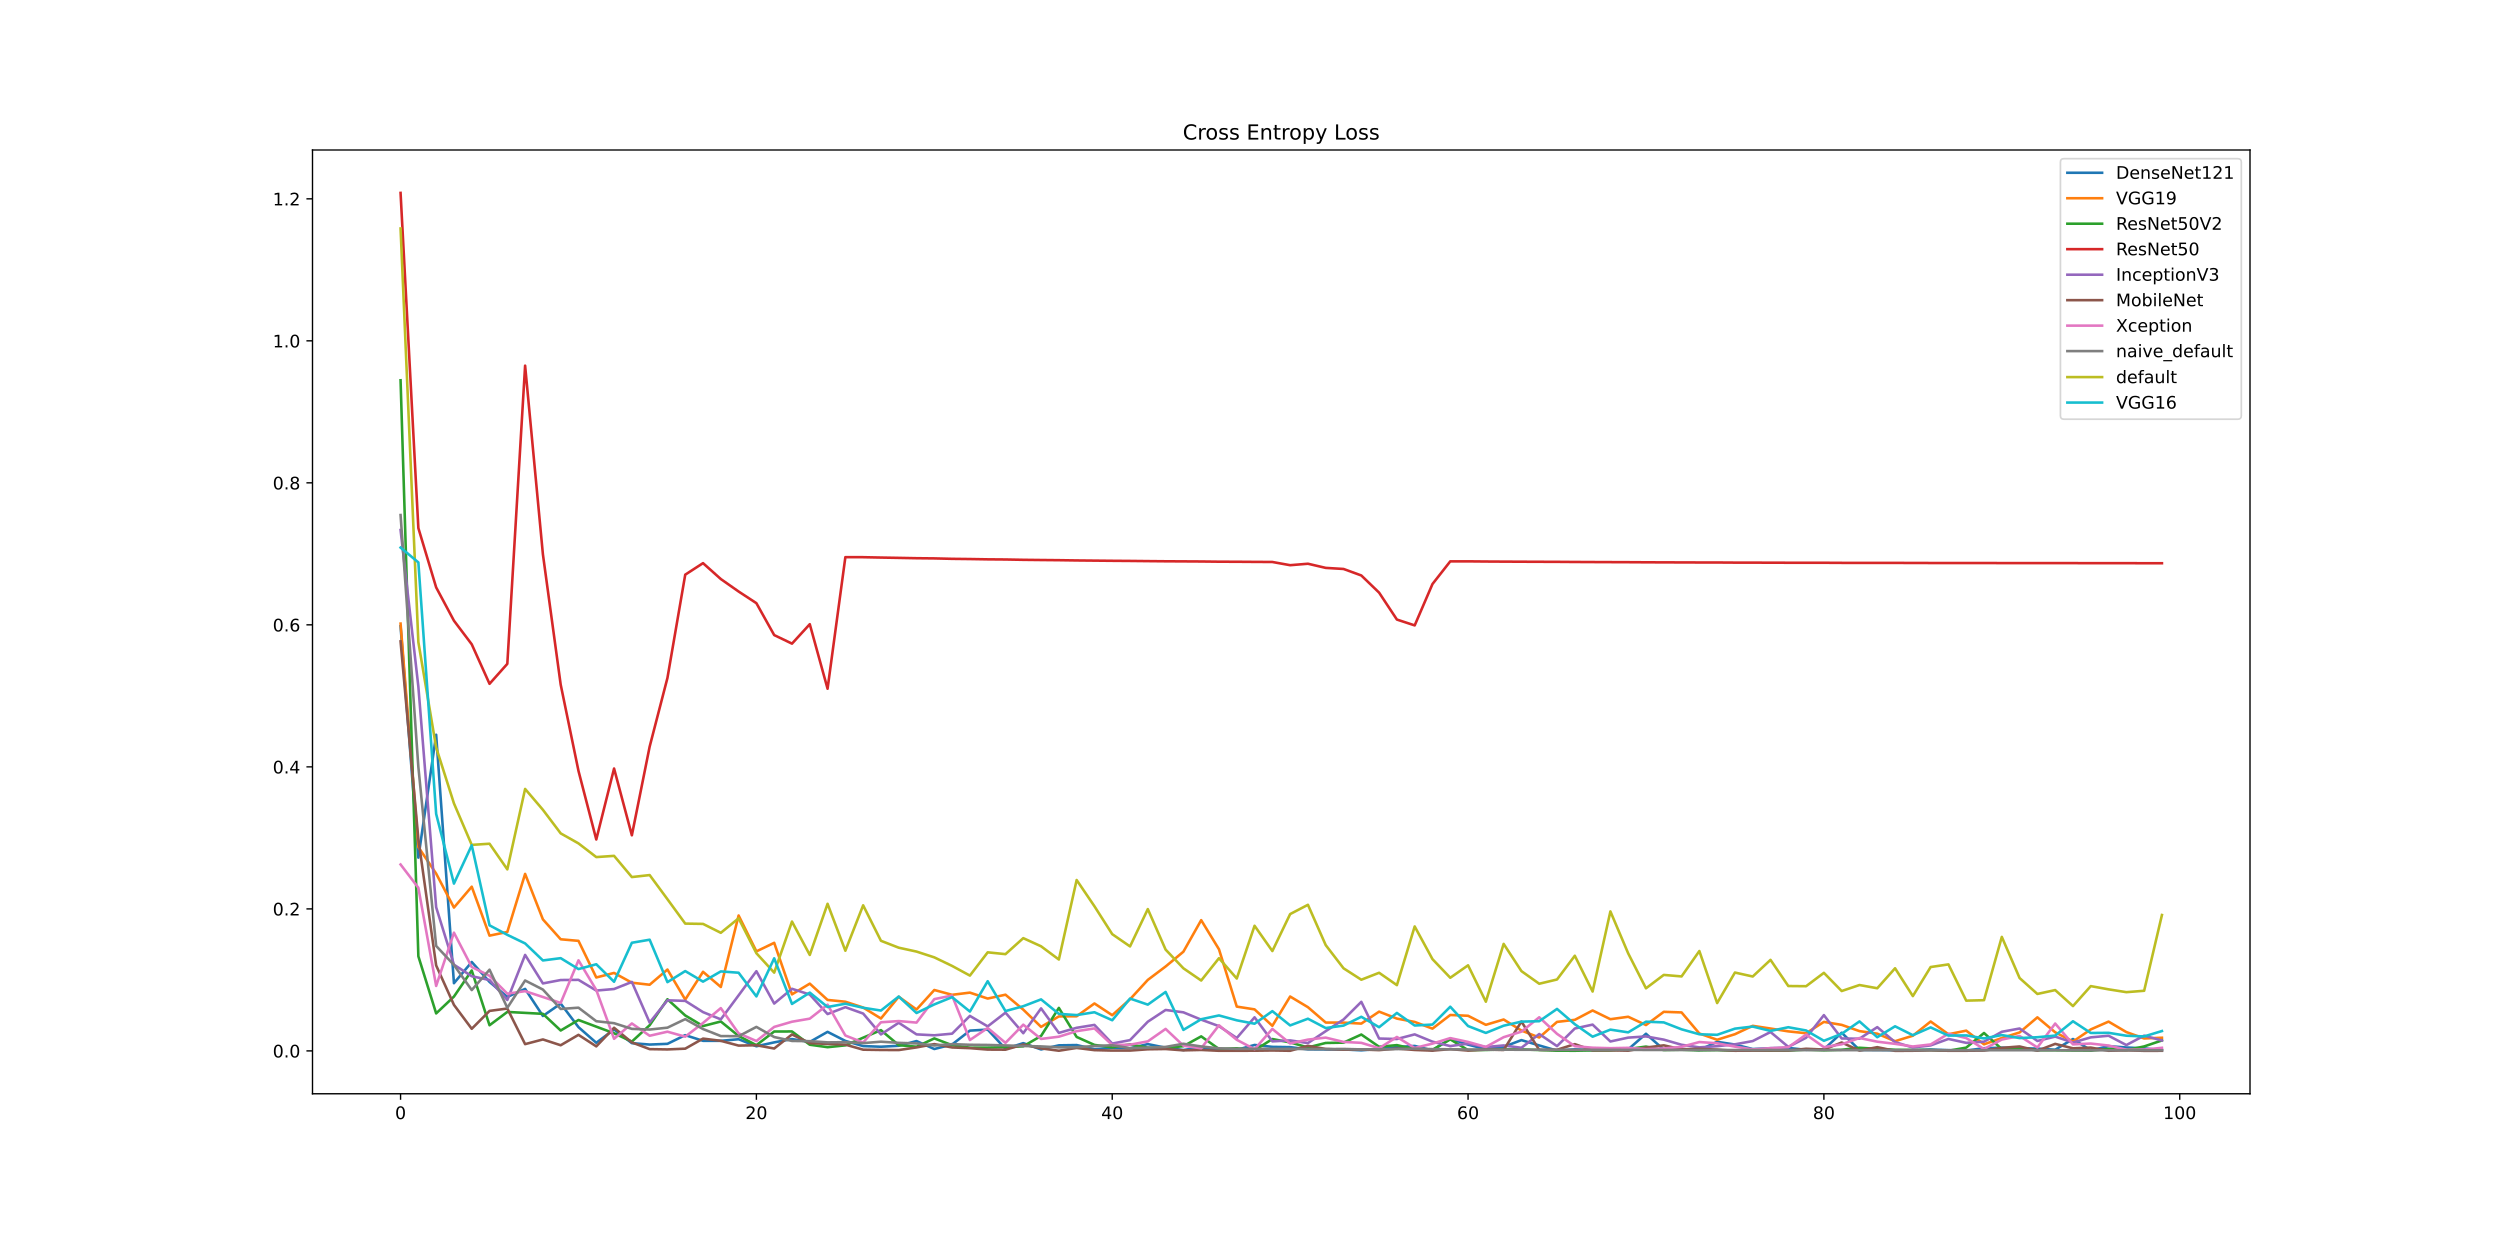 <?xml version="1.0" encoding="utf-8" standalone="no"?>
<!DOCTYPE svg PUBLIC "-//W3C//DTD SVG 1.1//EN"
  "http://www.w3.org/Graphics/SVG/1.1/DTD/svg11.dtd">
<!-- Created with matplotlib (https://matplotlib.org/) -->
<svg height="720pt" version="1.1" viewBox="0 0 1440 720" width="1440pt" xmlns="http://www.w3.org/2000/svg" xmlns:xlink="http://www.w3.org/1999/xlink">
 <defs>
  <style type="text/css">
*{stroke-linecap:butt;stroke-linejoin:round;}
  </style>
 </defs>
 <g id="figure_1">
  <g id="patch_1">
   <path d="M 0 720 
L 1440 720 
L 1440 0 
L 0 0 
z
" style="fill:#ffffff;"/>
  </g>
  <g id="axes_1">
   <g id="patch_2">
    <path d="M 180 630 
L 1296 630 
L 1296 86.4 
L 180 86.4 
z
" style="fill:#ffffff;"/>
   </g>
   <g id="matplotlib.axis_1">
    <g id="xtick_1">
     <g id="line2d_1">
      <defs>
       <path d="M 0 0 
L 0 3.5 
" id="m724cfbab62" style="stroke:#000000;stroke-width:0.8;"/>
      </defs>
      <g>
       <use style="stroke:#000000;stroke-width:0.8;" x="230.727" xlink:href="#m724cfbab62" y="630"/>
      </g>
     </g>
     <g id="text_1">
      <!-- 0 -->
      <defs>
       <path d="M 31.781 66.406 
Q 24.172 66.406 20.328 58.906 
Q 16.5 51.422 16.5 36.375 
Q 16.5 21.391 20.328 13.891 
Q 24.172 6.391 31.781 6.391 
Q 39.453 6.391 43.281 13.891 
Q 47.125 21.391 47.125 36.375 
Q 47.125 51.422 43.281 58.906 
Q 39.453 66.406 31.781 66.406 
z
M 31.781 74.219 
Q 44.047 74.219 50.516 64.516 
Q 56.984 54.828 56.984 36.375 
Q 56.984 17.969 50.516 8.266 
Q 44.047 -1.422 31.781 -1.422 
Q 19.531 -1.422 13.062 8.266 
Q 6.594 17.969 6.594 36.375 
Q 6.594 54.828 13.062 64.516 
Q 19.531 74.219 31.781 74.219 
z
" id="DejaVuSans-48"/>
      </defs>
      <g transform="translate(227.546 644.598)scale(0.1 -0.1)">
       <use xlink:href="#DejaVuSans-48"/>
      </g>
     </g>
    </g>
    <g id="xtick_2">
     <g id="line2d_2">
      <g>
       <use style="stroke:#000000;stroke-width:0.8;" x="435.686" xlink:href="#m724cfbab62" y="630"/>
      </g>
     </g>
     <g id="text_2">
      <!-- 20 -->
      <defs>
       <path d="M 19.188 8.297 
L 53.609 8.297 
L 53.609 0 
L 7.328 0 
L 7.328 8.297 
Q 12.938 14.109 22.625 23.891 
Q 32.328 33.688 34.812 36.531 
Q 39.547 41.844 41.422 45.531 
Q 43.312 49.219 43.312 52.781 
Q 43.312 58.594 39.234 62.25 
Q 35.156 65.922 28.609 65.922 
Q 23.969 65.922 18.812 64.312 
Q 13.672 62.703 7.812 59.422 
L 7.812 69.391 
Q 13.766 71.781 18.938 73 
Q 24.125 74.219 28.422 74.219 
Q 39.75 74.219 46.484 68.547 
Q 53.219 62.891 53.219 53.422 
Q 53.219 48.922 51.531 44.891 
Q 49.859 40.875 45.406 35.406 
Q 44.188 33.984 37.641 27.219 
Q 31.109 20.453 19.188 8.297 
z
" id="DejaVuSans-50"/>
      </defs>
      <g transform="translate(429.323 644.598)scale(0.1 -0.1)">
       <use xlink:href="#DejaVuSans-50"/>
       <use x="63.623" xlink:href="#DejaVuSans-48"/>
      </g>
     </g>
    </g>
    <g id="xtick_3">
     <g id="line2d_3">
      <g>
       <use style="stroke:#000000;stroke-width:0.8;" x="640.645" xlink:href="#m724cfbab62" y="630"/>
      </g>
     </g>
     <g id="text_3">
      <!-- 40 -->
      <defs>
       <path d="M 37.797 64.312 
L 12.891 25.391 
L 37.797 25.391 
z
M 35.203 72.906 
L 47.609 72.906 
L 47.609 25.391 
L 58.016 25.391 
L 58.016 17.188 
L 47.609 17.188 
L 47.609 0 
L 37.797 0 
L 37.797 17.188 
L 4.891 17.188 
L 4.891 26.703 
z
" id="DejaVuSans-52"/>
      </defs>
      <g transform="translate(634.282 644.598)scale(0.1 -0.1)">
       <use xlink:href="#DejaVuSans-52"/>
       <use x="63.623" xlink:href="#DejaVuSans-48"/>
      </g>
     </g>
    </g>
    <g id="xtick_4">
     <g id="line2d_4">
      <g>
       <use style="stroke:#000000;stroke-width:0.8;" x="845.603" xlink:href="#m724cfbab62" y="630"/>
      </g>
     </g>
     <g id="text_4">
      <!-- 60 -->
      <defs>
       <path d="M 33.016 40.375 
Q 26.375 40.375 22.484 35.828 
Q 18.609 31.297 18.609 23.391 
Q 18.609 15.531 22.484 10.953 
Q 26.375 6.391 33.016 6.391 
Q 39.656 6.391 43.531 10.953 
Q 47.406 15.531 47.406 23.391 
Q 47.406 31.297 43.531 35.828 
Q 39.656 40.375 33.016 40.375 
z
M 52.594 71.297 
L 52.594 62.312 
Q 48.875 64.062 45.094 64.984 
Q 41.312 65.922 37.594 65.922 
Q 27.828 65.922 22.672 59.328 
Q 17.531 52.734 16.797 39.406 
Q 19.672 43.656 24.016 45.922 
Q 28.375 48.188 33.594 48.188 
Q 44.578 48.188 50.953 41.516 
Q 57.328 34.859 57.328 23.391 
Q 57.328 12.156 50.688 5.359 
Q 44.047 -1.422 33.016 -1.422 
Q 20.359 -1.422 13.672 8.266 
Q 6.984 17.969 6.984 36.375 
Q 6.984 53.656 15.188 63.938 
Q 23.391 74.219 37.203 74.219 
Q 40.922 74.219 44.703 73.484 
Q 48.484 72.75 52.594 71.297 
z
" id="DejaVuSans-54"/>
      </defs>
      <g transform="translate(839.241 644.598)scale(0.1 -0.1)">
       <use xlink:href="#DejaVuSans-54"/>
       <use x="63.623" xlink:href="#DejaVuSans-48"/>
      </g>
     </g>
    </g>
    <g id="xtick_5">
     <g id="line2d_5">
      <g>
       <use style="stroke:#000000;stroke-width:0.8;" x="1050.562" xlink:href="#m724cfbab62" y="630"/>
      </g>
     </g>
     <g id="text_5">
      <!-- 80 -->
      <defs>
       <path d="M 31.781 34.625 
Q 24.75 34.625 20.719 30.859 
Q 16.703 27.094 16.703 20.516 
Q 16.703 13.922 20.719 10.156 
Q 24.75 6.391 31.781 6.391 
Q 38.812 6.391 42.859 10.172 
Q 46.922 13.969 46.922 20.516 
Q 46.922 27.094 42.891 30.859 
Q 38.875 34.625 31.781 34.625 
z
M 21.922 38.812 
Q 15.578 40.375 12.031 44.719 
Q 8.5 49.078 8.5 55.328 
Q 8.5 64.062 14.719 69.141 
Q 20.953 74.219 31.781 74.219 
Q 42.672 74.219 48.875 69.141 
Q 55.078 64.062 55.078 55.328 
Q 55.078 49.078 51.531 44.719 
Q 48 40.375 41.703 38.812 
Q 48.828 37.156 52.797 32.312 
Q 56.781 27.484 56.781 20.516 
Q 56.781 9.906 50.312 4.234 
Q 43.844 -1.422 31.781 -1.422 
Q 19.734 -1.422 13.25 4.234 
Q 6.781 9.906 6.781 20.516 
Q 6.781 27.484 10.781 32.312 
Q 14.797 37.156 21.922 38.812 
z
M 18.312 54.391 
Q 18.312 48.734 21.844 45.562 
Q 25.391 42.391 31.781 42.391 
Q 38.141 42.391 41.719 45.562 
Q 45.312 48.734 45.312 54.391 
Q 45.312 60.062 41.719 63.234 
Q 38.141 66.406 31.781 66.406 
Q 25.391 66.406 21.844 63.234 
Q 18.312 60.062 18.312 54.391 
z
" id="DejaVuSans-56"/>
      </defs>
      <g transform="translate(1044.199 644.598)scale(0.1 -0.1)">
       <use xlink:href="#DejaVuSans-56"/>
       <use x="63.623" xlink:href="#DejaVuSans-48"/>
      </g>
     </g>
    </g>
    <g id="xtick_6">
     <g id="line2d_6">
      <g>
       <use style="stroke:#000000;stroke-width:0.8;" x="1255.521" xlink:href="#m724cfbab62" y="630"/>
      </g>
     </g>
     <g id="text_6">
      <!-- 100 -->
      <defs>
       <path d="M 12.406 8.297 
L 28.516 8.297 
L 28.516 63.922 
L 10.984 60.406 
L 10.984 69.391 
L 28.422 72.906 
L 38.281 72.906 
L 38.281 8.297 
L 54.391 8.297 
L 54.391 0 
L 12.406 0 
z
" id="DejaVuSans-49"/>
      </defs>
      <g transform="translate(1245.977 644.598)scale(0.1 -0.1)">
       <use xlink:href="#DejaVuSans-49"/>
       <use x="63.623" xlink:href="#DejaVuSans-48"/>
       <use x="127.246" xlink:href="#DejaVuSans-48"/>
      </g>
     </g>
    </g>
   </g>
   <g id="matplotlib.axis_2">
    <g id="ytick_1">
     <g id="line2d_7">
      <defs>
       <path d="M 0 0 
L -3.5 0 
" id="m0eff679465" style="stroke:#000000;stroke-width:0.8;"/>
      </defs>
      <g>
       <use style="stroke:#000000;stroke-width:0.8;" x="180" xlink:href="#m0eff679465" y="605.309"/>
      </g>
     </g>
     <g id="text_7">
      <!-- 0.0 -->
      <defs>
       <path d="M 10.688 12.406 
L 21 12.406 
L 21 0 
L 10.688 0 
z
" id="DejaVuSans-46"/>
      </defs>
      <g transform="translate(157.097 609.108)scale(0.1 -0.1)">
       <use xlink:href="#DejaVuSans-48"/>
       <use x="63.623" xlink:href="#DejaVuSans-46"/>
       <use x="95.41" xlink:href="#DejaVuSans-48"/>
      </g>
     </g>
    </g>
    <g id="ytick_2">
     <g id="line2d_8">
      <g>
       <use style="stroke:#000000;stroke-width:0.8;" x="180" xlink:href="#m0eff679465" y="523.511"/>
      </g>
     </g>
     <g id="text_8">
      <!-- 0.2 -->
      <g transform="translate(157.097 527.31)scale(0.1 -0.1)">
       <use xlink:href="#DejaVuSans-48"/>
       <use x="63.623" xlink:href="#DejaVuSans-46"/>
       <use x="95.41" xlink:href="#DejaVuSans-50"/>
      </g>
     </g>
    </g>
    <g id="ytick_3">
     <g id="line2d_9">
      <g>
       <use style="stroke:#000000;stroke-width:0.8;" x="180" xlink:href="#m0eff679465" y="441.713"/>
      </g>
     </g>
     <g id="text_9">
      <!-- 0.4 -->
      <g transform="translate(157.097 445.512)scale(0.1 -0.1)">
       <use xlink:href="#DejaVuSans-48"/>
       <use x="63.623" xlink:href="#DejaVuSans-46"/>
       <use x="95.41" xlink:href="#DejaVuSans-52"/>
      </g>
     </g>
    </g>
    <g id="ytick_4">
     <g id="line2d_10">
      <g>
       <use style="stroke:#000000;stroke-width:0.8;" x="180" xlink:href="#m0eff679465" y="359.916"/>
      </g>
     </g>
     <g id="text_10">
      <!-- 0.6 -->
      <g transform="translate(157.097 363.715)scale(0.1 -0.1)">
       <use xlink:href="#DejaVuSans-48"/>
       <use x="63.623" xlink:href="#DejaVuSans-46"/>
       <use x="95.41" xlink:href="#DejaVuSans-54"/>
      </g>
     </g>
    </g>
    <g id="ytick_5">
     <g id="line2d_11">
      <g>
       <use style="stroke:#000000;stroke-width:0.8;" x="180" xlink:href="#m0eff679465" y="278.118"/>
      </g>
     </g>
     <g id="text_11">
      <!-- 0.8 -->
      <g transform="translate(157.097 281.917)scale(0.1 -0.1)">
       <use xlink:href="#DejaVuSans-48"/>
       <use x="63.623" xlink:href="#DejaVuSans-46"/>
       <use x="95.41" xlink:href="#DejaVuSans-56"/>
      </g>
     </g>
    </g>
    <g id="ytick_6">
     <g id="line2d_12">
      <g>
       <use style="stroke:#000000;stroke-width:0.8;" x="180" xlink:href="#m0eff679465" y="196.32"/>
      </g>
     </g>
     <g id="text_12">
      <!-- 1.0 -->
      <g transform="translate(157.097 200.12)scale(0.1 -0.1)">
       <use xlink:href="#DejaVuSans-49"/>
       <use x="63.623" xlink:href="#DejaVuSans-46"/>
       <use x="95.41" xlink:href="#DejaVuSans-48"/>
      </g>
     </g>
    </g>
    <g id="ytick_7">
     <g id="line2d_13">
      <g>
       <use style="stroke:#000000;stroke-width:0.8;" x="180" xlink:href="#m0eff679465" y="114.523"/>
      </g>
     </g>
     <g id="text_13">
      <!-- 1.2 -->
      <g transform="translate(157.097 118.322)scale(0.1 -0.1)">
       <use xlink:href="#DejaVuSans-49"/>
       <use x="63.623" xlink:href="#DejaVuSans-46"/>
       <use x="95.41" xlink:href="#DejaVuSans-50"/>
      </g>
     </g>
    </g>
   </g>
   <g id="line2d_14">
    <path clip-path="url(#p62cb7aa8cd)" d="M 230.727 360.701 
L 240.975 493.99 
L 251.223 423.222 
L 261.471 566.316 
L 271.719 554.109 
L 281.967 565.59 
L 292.215 574.225 
L 302.463 569.613 
L 312.711 585.195 
L 322.959 578.071 
L 333.207 591.636 
L 343.455 600.645 
L 353.702 592.98 
L 363.95 600.85 
L 374.198 601.667 
L 384.446 601.248 
L 394.694 596.239 
L 404.942 599.518 
L 415.19 599.513 
L 425.438 598.593 
L 435.686 602.659 
L 445.934 600.408 
L 456.182 598.499 
L 466.43 600.155 
L 476.678 594.345 
L 486.926 599.567 
L 497.174 602.546 
L 507.421 602.916 
L 517.669 602.367 
L 527.917 599.648 
L 538.165 604.232 
L 548.413 601.631 
L 558.661 593.633 
L 568.909 593.036 
L 579.157 604.136 
L 589.405 600.844 
L 599.653 604.485 
L 609.901 602.112 
L 620.149 601.952 
L 630.397 604.334 
L 640.645 603.545 
L 650.893 603.815 
L 661.14 601.405 
L 671.388 603.467 
L 681.636 604.821 
L 691.884 603.184 
L 702.132 604.829 
L 712.38 604.737 
L 722.628 601.891 
L 732.876 602.989 
L 743.124 603.151 
L 753.372 604.43 
L 763.62 604.499 
L 773.868 604.476 
L 784.116 604.984 
L 794.364 604.216 
L 804.612 603.118 
L 814.86 602.456 
L 825.107 605.082 
L 835.355 598.306 
L 845.603 601.714 
L 855.851 604.318 
L 866.099 602.989 
L 876.347 599.108 
L 886.595 602.181 
L 896.843 605.145 
L 907.091 604.411 
L 917.339 604.85 
L 927.587 604.472 
L 937.835 604.452 
L 948.083 595.454 
L 958.331 604.6 
L 968.579 604.209 
L 978.826 604.821 
L 989.074 600.096 
L 999.322 601.656 
L 1009.57 604.25 
L 1019.818 603.753 
L 1030.066 603.591 
L 1040.314 604.704 
L 1050.562 604.448 
L 1060.81 594.853 
L 1071.058 604.783 
L 1081.306 604.807 
L 1091.554 604.929 
L 1101.802 605.011 
L 1112.05 604.523 
L 1122.298 604.889 
L 1132.545 605.111 
L 1142.793 603.771 
L 1153.041 603.466 
L 1163.289 603.774 
L 1173.537 603.976 
L 1183.785 604.654 
L 1194.033 598.468 
L 1204.281 605.032 
L 1214.529 602.572 
L 1224.777 603.357 
L 1235.025 603.837 
L 1245.273 604.928 
" style="fill:none;stroke:#1f77b4;stroke-linecap:square;stroke-width:1.5;"/>
   </g>
   <g id="line2d_15">
    <path clip-path="url(#p62cb7aa8cd)" d="M 230.727 359.19 
L 240.975 487.932 
L 251.223 503.189 
L 261.471 522.751 
L 271.719 510.743 
L 281.967 538.928 
L 292.215 536.809 
L 302.463 503.375 
L 312.711 529.57 
L 322.959 541.025 
L 333.207 541.933 
L 343.455 563.026 
L 353.702 560.403 
L 363.95 566.039 
L 374.198 567.204 
L 384.446 558.464 
L 394.694 575.758 
L 404.942 559.759 
L 415.19 568.499 
L 425.438 527.329 
L 435.686 547.997 
L 445.934 543.069 
L 456.182 572.746 
L 466.43 566.58 
L 476.678 575.965 
L 486.926 576.991 
L 497.174 580.328 
L 507.421 586.653 
L 517.669 574.121 
L 527.917 581.478 
L 538.165 570.239 
L 548.413 573.01 
L 558.661 571.746 
L 568.909 575.171 
L 579.157 572.947 
L 589.405 581.549 
L 599.653 591.479 
L 609.901 585.455 
L 620.149 585.37 
L 630.397 577.998 
L 640.645 584.752 
L 650.893 575.582 
L 661.14 564.422 
L 671.388 556.702 
L 681.636 548.175 
L 691.884 530.013 
L 702.132 546.792 
L 712.38 579.801 
L 722.628 581.403 
L 732.876 590.878 
L 743.124 573.994 
L 753.372 580.139 
L 763.62 588.984 
L 773.868 589.022 
L 784.116 589.59 
L 794.364 582.702 
L 804.612 586.709 
L 814.86 588.63 
L 825.107 592.495 
L 835.355 584.629 
L 845.603 585.086 
L 855.851 590.298 
L 866.099 587.233 
L 876.347 593.589 
L 886.595 597.611 
L 896.843 588.612 
L 907.091 587.432 
L 917.339 582.038 
L 927.587 587.058 
L 937.835 585.656 
L 948.083 590.42 
L 958.331 582.811 
L 968.579 583.158 
L 978.826 595.299 
L 989.074 598.896 
L 999.322 595.705 
L 1009.57 590.876 
L 1019.818 592.435 
L 1030.066 594.073 
L 1040.314 595.147 
L 1050.562 588.609 
L 1060.81 590.322 
L 1071.058 593.918 
L 1081.306 595.404 
L 1091.554 599.74 
L 1101.802 596.574 
L 1112.05 588.388 
L 1122.298 595.719 
L 1132.545 593.659 
L 1142.793 601.533 
L 1153.041 597.91 
L 1163.289 594.691 
L 1173.537 585.993 
L 1183.785 594.588 
L 1194.033 599.938 
L 1204.281 592.954 
L 1214.529 588.448 
L 1224.777 594.477 
L 1235.025 598.15 
L 1245.273 597.74 
" style="fill:none;stroke:#ff7f0e;stroke-linecap:square;stroke-width:1.5;"/>
   </g>
   <g id="line2d_16">
    <path clip-path="url(#p62cb7aa8cd)" d="M 230.727 219.041 
L 240.975 550.823 
L 251.223 583.721 
L 261.471 574.038 
L 271.719 559.001 
L 281.967 590.546 
L 292.215 582.874 
L 302.463 583.415 
L 312.711 583.971 
L 322.959 593.567 
L 333.207 587.515 
L 343.455 591.353 
L 353.702 595.16 
L 363.95 599.968 
L 374.198 590.529 
L 384.446 575.575 
L 394.694 584.907 
L 404.942 591.015 
L 415.19 588.38 
L 425.438 596.716 
L 435.686 602.017 
L 445.934 594.151 
L 456.182 594.117 
L 466.43 601.758 
L 476.678 603.175 
L 486.926 602.125 
L 497.174 597.708 
L 507.421 593.367 
L 517.669 602.019 
L 527.917 602.903 
L 538.165 598.126 
L 548.413 602.032 
L 558.661 603.465 
L 568.909 603.42 
L 579.157 603.194 
L 589.405 602.674 
L 599.653 596.702 
L 609.901 580.558 
L 620.149 597.282 
L 630.397 601.876 
L 640.645 603.256 
L 650.893 601.581 
L 661.14 603.447 
L 671.388 603.581 
L 681.636 602.606 
L 691.884 596.949 
L 702.132 604.238 
L 712.38 603.803 
L 722.628 605.039 
L 732.876 598.477 
L 743.124 600.431 
L 753.372 603.326 
L 763.62 600.743 
L 773.868 600.562 
L 784.116 595.883 
L 794.364 602.949 
L 804.612 601.988 
L 814.86 604.309 
L 825.107 604.665 
L 835.355 598.67 
L 845.603 604.879 
L 855.851 604.793 
L 866.099 604.473 
L 876.347 604.44 
L 886.595 604.828 
L 896.843 605.189 
L 907.091 605.236 
L 917.339 605.035 
L 927.587 605.05 
L 937.835 604.228 
L 948.083 602.834 
L 958.331 604.825 
L 968.579 604.659 
L 978.826 605.025 
L 989.074 604.853 
L 999.322 605.21 
L 1009.57 605.014 
L 1019.818 605.153 
L 1030.066 605.099 
L 1040.314 604.611 
L 1050.562 604.969 
L 1060.81 604.673 
L 1071.058 603.513 
L 1081.306 604.139 
L 1091.554 604.686 
L 1101.802 604.69 
L 1112.05 604.807 
L 1122.298 605.222 
L 1132.545 603.428 
L 1142.793 595.013 
L 1153.041 604.291 
L 1163.289 603.459 
L 1173.537 604.936 
L 1183.785 604.947 
L 1194.033 605.082 
L 1204.281 605.127 
L 1214.529 604.176 
L 1224.777 604.893 
L 1235.025 602.745 
L 1245.273 599.292 
" style="fill:none;stroke:#2ca02c;stroke-linecap:square;stroke-width:1.5;"/>
   </g>
   <g id="line2d_17">
    <path clip-path="url(#p62cb7aa8cd)" d="M 230.727 111.109 
L 240.975 304.178 
L 251.223 338.344 
L 261.471 357.517 
L 271.719 371.112 
L 281.967 393.879 
L 292.215 382.37 
L 302.463 210.628 
L 312.711 319.277 
L 322.959 394.353 
L 333.207 444.05 
L 343.455 483.536 
L 353.702 442.671 
L 363.95 481.124 
L 374.198 430.073 
L 384.446 390.504 
L 394.694 331.007 
L 404.942 324.374 
L 415.19 333.532 
L 425.438 340.714 
L 435.686 347.437 
L 445.934 365.808 
L 456.182 370.736 
L 466.43 359.536 
L 476.678 396.711 
L 486.926 320.932 
L 497.174 320.945 
L 507.421 321.154 
L 517.669 321.337 
L 527.917 321.532 
L 538.165 321.637 
L 548.413 321.888 
L 558.661 322.006 
L 568.909 322.179 
L 579.157 322.266 
L 589.405 322.454 
L 599.653 322.568 
L 609.901 322.666 
L 620.149 322.816 
L 630.397 322.917 
L 640.645 323.02 
L 650.893 323.095 
L 661.14 323.203 
L 671.388 323.297 
L 681.636 323.355 
L 691.884 323.415 
L 702.132 323.536 
L 712.38 323.574 
L 722.628 323.648 
L 732.876 323.704 
L 743.124 325.553 
L 753.372 324.711 
L 763.62 327.104 
L 773.868 327.723 
L 784.116 331.469 
L 794.364 341.36 
L 804.612 356.864 
L 814.86 360.228 
L 825.107 336.398 
L 835.355 323.332 
L 845.603 323.336 
L 855.851 323.436 
L 866.099 323.496 
L 876.347 323.545 
L 886.595 323.588 
L 896.843 323.623 
L 907.091 323.696 
L 917.339 323.745 
L 927.587 323.787 
L 937.835 323.822 
L 948.083 323.883 
L 958.331 323.923 
L 968.579 323.954 
L 978.826 323.988 
L 989.074 323.998 
L 999.322 324.065 
L 1009.57 324.067 
L 1019.818 324.124 
L 1030.066 324.138 
L 1040.314 324.172 
L 1050.562 324.156 
L 1060.81 324.212 
L 1071.058 324.22 
L 1081.306 324.234 
L 1091.554 324.239 
L 1101.802 324.261 
L 1112.05 324.292 
L 1122.298 324.308 
L 1132.545 324.31 
L 1142.793 324.311 
L 1153.041 324.333 
L 1163.289 324.335 
L 1173.537 324.354 
L 1183.785 324.36 
L 1194.033 324.355 
L 1204.281 324.39 
L 1214.529 324.386 
L 1224.777 324.398 
L 1235.025 324.408 
L 1245.273 324.414 
" style="fill:none;stroke:#d62728;stroke-linecap:square;stroke-width:1.5;"/>
   </g>
   <g id="line2d_18">
    <path clip-path="url(#p62cb7aa8cd)" d="M 230.727 305.28 
L 240.975 395.526 
L 251.223 522.586 
L 261.471 555.667 
L 271.719 562.295 
L 281.967 564.488 
L 292.215 575.976 
L 302.463 550.042 
L 312.711 566.448 
L 322.959 564.495 
L 333.207 564.392 
L 343.455 570.564 
L 353.702 569.672 
L 363.95 565.598 
L 374.198 588.997 
L 384.446 576.177 
L 394.694 576.505 
L 404.942 582.973 
L 415.19 587.141 
L 425.438 573.308 
L 435.686 559.415 
L 445.934 578.042 
L 456.182 569.542 
L 466.43 572.868 
L 476.678 584.099 
L 486.926 580.131 
L 497.174 583.807 
L 507.421 595.827 
L 517.669 589.104 
L 527.917 595.802 
L 538.165 596.328 
L 548.413 595.394 
L 558.661 585.16 
L 568.909 591.202 
L 579.157 583.284 
L 589.405 595.13 
L 599.653 580.834 
L 609.901 594.958 
L 620.149 592.005 
L 630.397 590.345 
L 640.645 601.107 
L 650.893 599.102 
L 661.14 588.499 
L 671.388 581.742 
L 681.636 583.101 
L 691.884 587.319 
L 702.132 591.069 
L 712.38 597.892 
L 722.628 585.976 
L 732.876 599.826 
L 743.124 599.269 
L 753.372 600.811 
L 763.62 593.946 
L 773.868 587.243 
L 784.116 577.056 
L 794.364 598.193 
L 804.612 598.471 
L 814.86 595.803 
L 825.107 599.996 
L 835.355 602.544 
L 845.603 601.104 
L 855.851 603.101 
L 866.099 602.175 
L 876.347 603.532 
L 886.595 595.602 
L 896.843 602.564 
L 907.091 592.421 
L 917.339 590.174 
L 927.587 599.891 
L 937.835 597.675 
L 948.083 596.98 
L 958.331 598.827 
L 968.579 601.786 
L 978.826 603.288 
L 989.074 602.601 
L 999.322 601.534 
L 1009.57 599.65 
L 1019.818 594.44 
L 1030.066 603.017 
L 1040.314 597.752 
L 1050.562 584.707 
L 1060.81 598.158 
L 1071.058 598.286 
L 1081.306 591.632 
L 1091.554 600.279 
L 1101.802 603.362 
L 1112.05 602.156 
L 1122.298 598.433 
L 1132.545 600.676 
L 1142.793 600.012 
L 1153.041 594.315 
L 1163.289 592.415 
L 1173.537 599.595 
L 1183.785 597.083 
L 1194.033 600.5 
L 1204.281 597.523 
L 1214.529 596.578 
L 1224.777 601.951 
L 1235.025 596.536 
L 1245.273 599.317 
" style="fill:none;stroke:#9467bd;stroke-linecap:square;stroke-width:1.5;"/>
   </g>
   <g id="line2d_19">
    <path clip-path="url(#p62cb7aa8cd)" d="M 230.727 369.436 
L 240.975 483.327 
L 251.223 556.095 
L 261.471 578.815 
L 271.719 592.584 
L 281.967 582.283 
L 292.215 580.911 
L 302.463 601.42 
L 312.711 598.719 
L 322.959 602.064 
L 333.207 596.071 
L 343.455 602.709 
L 353.702 592.006 
L 363.95 600.438 
L 374.198 604.298 
L 384.446 604.472 
L 394.694 604.03 
L 404.942 598.231 
L 415.19 599.515 
L 425.438 602.26 
L 435.686 602.058 
L 445.934 603.942 
L 456.182 595.836 
L 466.43 600.826 
L 476.678 601.31 
L 486.926 601.7 
L 497.174 604.615 
L 507.421 604.78 
L 517.669 604.832 
L 527.917 603.311 
L 538.165 601.403 
L 548.413 603.341 
L 558.661 603.735 
L 568.909 604.557 
L 579.157 604.619 
L 589.405 601.664 
L 599.653 603.859 
L 609.901 605.224 
L 620.149 603.606 
L 630.397 604.878 
L 640.645 605.143 
L 650.893 605.128 
L 661.14 604.39 
L 671.388 604.23 
L 681.636 605.007 
L 691.884 604.764 
L 702.132 605.255 
L 712.38 605.237 
L 722.628 605.214 
L 732.876 605.08 
L 743.124 605.251 
L 753.372 602.404 
L 763.62 604.199 
L 773.868 604.61 
L 784.116 604.507 
L 794.364 604.873 
L 804.612 603.979 
L 814.86 604.778 
L 825.107 605.166 
L 835.355 604.301 
L 845.603 605.136 
L 855.851 604.554 
L 866.099 604.798 
L 876.347 588.404 
L 886.595 604.748 
L 896.843 604.675 
L 907.091 601.413 
L 917.339 605.028 
L 927.587 604.989 
L 937.835 605.204 
L 948.083 603.394 
L 958.331 602.119 
L 968.579 604.382 
L 978.826 604.124 
L 989.074 604.586 
L 999.322 605.231 
L 1009.57 605.137 
L 1019.818 605.096 
L 1030.066 605.099 
L 1040.314 604.082 
L 1050.562 604.538 
L 1060.81 600.48 
L 1071.058 605.141 
L 1081.306 603.168 
L 1091.554 605.291 
L 1101.802 605.229 
L 1112.05 604.965 
L 1122.298 605.244 
L 1132.545 605.229 
L 1142.793 605.139 
L 1153.041 603.57 
L 1163.289 602.765 
L 1173.537 605.226 
L 1183.785 601.271 
L 1194.033 603.836 
L 1204.281 603.41 
L 1214.529 605.235 
L 1224.777 604.981 
L 1235.025 605.274 
L 1245.273 605.257 
" style="fill:none;stroke:#8c564b;stroke-linecap:square;stroke-width:1.5;"/>
   </g>
   <g id="line2d_20">
    <path clip-path="url(#p62cb7aa8cd)" d="M 230.727 497.946 
L 240.975 511.382 
L 251.223 567.89 
L 261.471 537.229 
L 271.719 556.988 
L 281.967 562.052 
L 292.215 572.356 
L 302.463 570.913 
L 312.711 574.269 
L 322.959 577.697 
L 333.207 553.148 
L 343.455 570.223 
L 353.702 598.354 
L 363.95 589.508 
L 374.198 596.594 
L 384.446 594.254 
L 394.694 597.122 
L 404.942 589.231 
L 415.19 580.681 
L 425.438 595.216 
L 435.686 599.623 
L 445.934 591.503 
L 456.182 588.509 
L 466.43 586.748 
L 476.678 578.706 
L 486.926 596.452 
L 497.174 600.485 
L 507.421 588.836 
L 517.669 588.136 
L 527.917 589.014 
L 538.165 575.492 
L 548.413 573.441 
L 558.661 599.055 
L 568.909 592.116 
L 579.157 600.687 
L 589.405 590.214 
L 599.653 598.43 
L 609.901 597.131 
L 620.149 593.951 
L 630.397 592.368 
L 640.645 601.927 
L 650.893 601.748 
L 661.14 599.827 
L 671.388 592.657 
L 681.636 602.324 
L 691.884 603.827 
L 702.132 590.563 
L 712.38 598.931 
L 722.628 604.333 
L 732.876 592.669 
L 743.124 601.039 
L 753.372 598.817 
L 763.62 597.66 
L 773.868 600.152 
L 784.116 600.676 
L 794.364 603.777 
L 804.612 597.289 
L 814.86 603.633 
L 825.107 601.12 
L 835.355 597.952 
L 845.603 600.151 
L 855.851 603.028 
L 866.099 597.419 
L 876.347 594.226 
L 886.595 585.954 
L 896.843 595.492 
L 907.091 602.604 
L 917.339 603.484 
L 927.587 603.75 
L 937.835 603.547 
L 948.083 604.315 
L 958.331 603.905 
L 968.579 602.969 
L 978.826 600.207 
L 989.074 600.93 
L 999.322 602.865 
L 1009.57 604.449 
L 1019.818 603.721 
L 1030.066 603.21 
L 1040.314 595.922 
L 1050.562 603.167 
L 1060.81 601.521 
L 1071.058 597.894 
L 1081.306 600.013 
L 1091.554 601.253 
L 1101.802 602.778 
L 1112.05 601.607 
L 1122.298 595.419 
L 1132.545 597.93 
L 1142.793 604.244 
L 1153.041 598.784 
L 1163.289 596.734 
L 1173.537 603.346 
L 1183.785 589.56 
L 1194.033 601.549 
L 1204.281 601.084 
L 1214.529 602.229 
L 1224.777 604.617 
L 1235.025 604.559 
L 1245.273 603.537 
" style="fill:none;stroke:#e377c2;stroke-linecap:square;stroke-width:1.5;"/>
   </g>
   <g id="line2d_21">
    <path clip-path="url(#p62cb7aa8cd)" d="M 230.727 296.655 
L 240.975 441.766 
L 251.223 544.865 
L 261.471 555.821 
L 271.719 570.277 
L 281.967 558.548 
L 292.215 580.495 
L 302.463 564.768 
L 312.711 569.991 
L 322.959 581.157 
L 333.207 580.421 
L 343.455 588.222 
L 353.702 589.357 
L 363.95 592.628 
L 374.198 593.02 
L 384.446 591.937 
L 394.694 587.013 
L 404.942 592.725 
L 415.19 596.774 
L 425.438 596.859 
L 435.686 591.495 
L 445.934 597.325 
L 456.182 599.584 
L 466.43 599.708 
L 476.678 600.4 
L 486.926 600.301 
L 497.174 600.827 
L 507.421 600.019 
L 517.669 600.692 
L 527.917 601.018 
L 538.165 602.179 
L 548.413 601.428 
L 558.661 601.787 
L 568.909 601.886 
L 579.157 602.17 
L 589.405 602.502 
L 599.653 602.727 
L 609.901 603.286 
L 620.149 603.175 
L 630.397 602.519 
L 640.645 602.048 
L 650.893 603.726 
L 661.14 603.457 
L 671.388 603.025 
L 681.636 601.208 
L 691.884 602.766 
L 702.132 603.819 
L 712.38 604.139 
L 722.628 604.124 
L 732.876 604.154 
L 743.124 604.145 
L 753.372 604.269 
L 763.62 604.271 
L 773.868 604.19 
L 784.116 604.451 
L 794.364 604.423 
L 804.612 604.279 
L 814.86 604.003 
L 825.107 604.304 
L 835.355 604.401 
L 845.603 604.512 
L 855.851 604.576 
L 866.099 604.615 
L 876.347 604.668 
L 886.595 604.64 
L 896.843 604.689 
L 907.091 604.717 
L 917.339 604.723 
L 927.587 604.71 
L 937.835 604.733 
L 948.083 604.769 
L 958.331 604.762 
L 968.579 604.782 
L 978.826 604.786 
L 989.074 604.816 
L 999.322 604.816 
L 1009.57 604.809 
L 1019.818 604.797 
L 1030.066 604.824 
L 1040.314 604.877 
L 1050.562 604.847 
L 1060.81 604.881 
L 1071.058 604.89 
L 1081.306 604.896 
L 1091.554 604.886 
L 1101.802 604.917 
L 1112.05 604.897 
L 1122.298 604.926 
L 1132.545 604.927 
L 1142.793 604.936 
L 1153.041 604.933 
L 1163.289 604.932 
L 1173.537 604.962 
L 1183.785 604.91 
L 1194.033 604.953 
L 1204.281 604.977 
L 1214.529 604.973 
L 1224.777 604.917 
L 1235.025 604.973 
L 1245.273 604.968 
" style="fill:none;stroke:#7f7f7f;stroke-linecap:square;stroke-width:1.5;"/>
   </g>
   <g id="line2d_22">
    <path clip-path="url(#p62cb7aa8cd)" d="M 230.727 131.607 
L 240.975 369.85 
L 251.223 430.54 
L 261.471 462.753 
L 271.719 486.653 
L 281.967 485.987 
L 292.215 500.751 
L 302.463 454.432 
L 312.711 466.447 
L 322.959 480.023 
L 333.207 485.801 
L 343.455 493.682 
L 353.702 492.978 
L 363.95 505.188 
L 374.198 504.038 
L 384.446 517.945 
L 394.694 531.992 
L 404.942 532.166 
L 415.19 537.301 
L 425.438 528.954 
L 435.686 549.063 
L 445.934 560.235 
L 456.182 530.828 
L 466.43 550.044 
L 476.678 520.586 
L 486.926 547.616 
L 497.174 521.469 
L 507.421 541.893 
L 517.669 545.871 
L 527.917 548.107 
L 538.165 551.446 
L 548.413 556.373 
L 558.661 561.935 
L 568.909 548.544 
L 579.157 549.586 
L 589.405 540.374 
L 599.653 545.057 
L 609.901 552.686 
L 620.149 506.891 
L 630.397 522 
L 640.645 538.072 
L 650.893 545.133 
L 661.14 523.642 
L 671.388 546.97 
L 681.636 557.739 
L 691.884 564.776 
L 702.132 551.918 
L 712.38 563.624 
L 722.628 533.248 
L 732.876 547.801 
L 743.124 526.511 
L 753.372 521.165 
L 763.62 544.398 
L 773.868 557.731 
L 784.116 564.318 
L 794.364 560.318 
L 804.612 567.439 
L 814.86 533.635 
L 825.107 552.471 
L 835.355 563.191 
L 845.603 556.025 
L 855.851 576.978 
L 866.099 543.688 
L 876.347 559.369 
L 886.595 566.635 
L 896.843 564.188 
L 907.091 550.509 
L 917.339 571.123 
L 927.587 524.98 
L 937.835 549.141 
L 948.083 569.264 
L 958.331 561.551 
L 968.579 562.42 
L 978.826 547.788 
L 989.074 577.757 
L 999.322 560.183 
L 1009.57 562.466 
L 1019.818 552.884 
L 1030.066 567.954 
L 1040.314 568.058 
L 1050.562 560.363 
L 1060.81 570.832 
L 1071.058 567.375 
L 1081.306 569.233 
L 1091.554 557.721 
L 1101.802 573.751 
L 1112.05 557.012 
L 1122.298 555.491 
L 1132.545 576.369 
L 1142.793 576.1 
L 1153.041 539.663 
L 1163.289 563.352 
L 1173.537 572.518 
L 1183.785 570.288 
L 1194.033 579.499 
L 1204.281 567.998 
L 1214.529 569.861 
L 1224.777 571.487 
L 1235.025 570.683 
L 1245.273 527.042 
" style="fill:none;stroke:#bcbd22;stroke-linecap:square;stroke-width:1.5;"/>
   </g>
   <g id="line2d_23">
    <path clip-path="url(#p62cb7aa8cd)" d="M 230.727 315.407 
L 240.975 323.954 
L 251.223 468.82 
L 261.471 508.939 
L 271.719 486.893 
L 281.967 532.991 
L 292.215 538.473 
L 302.463 543.411 
L 312.711 553.216 
L 322.959 551.9 
L 333.207 558.185 
L 343.455 555.416 
L 353.702 565.492 
L 363.95 543.029 
L 374.198 541.276 
L 384.446 565.708 
L 394.694 559.342 
L 404.942 565.425 
L 415.19 559.535 
L 425.438 560.291 
L 435.686 573.931 
L 445.934 551.997 
L 456.182 578.264 
L 466.43 571.743 
L 476.678 580.042 
L 486.926 578.135 
L 497.174 580.473 
L 507.421 582.072 
L 517.669 574.009 
L 527.917 583.49 
L 538.165 578.543 
L 548.413 574.364 
L 558.661 582.652 
L 568.909 565.183 
L 579.157 582.377 
L 589.405 579.579 
L 599.653 575.646 
L 609.901 583.979 
L 620.149 584.686 
L 630.397 583.055 
L 640.645 587.659 
L 650.893 575.168 
L 661.14 578.666 
L 671.388 571.374 
L 681.636 593.214 
L 691.884 587.078 
L 702.132 584.89 
L 712.38 587.699 
L 722.628 589.661 
L 732.876 582.421 
L 743.124 590.64 
L 753.372 586.783 
L 763.62 592.153 
L 773.868 590.747 
L 784.116 585.668 
L 794.364 591.675 
L 804.612 583.456 
L 814.86 590.701 
L 825.107 590.144 
L 835.355 579.877 
L 845.603 590.997 
L 855.851 594.966 
L 866.099 590.808 
L 876.347 588.452 
L 886.595 588.215 
L 896.843 581.143 
L 907.091 589.955 
L 917.339 597.137 
L 927.587 593.067 
L 937.835 594.637 
L 948.083 588.494 
L 958.331 588.902 
L 968.579 592.881 
L 978.826 595.744 
L 989.074 596.054 
L 999.322 592.501 
L 1009.57 591.298 
L 1019.818 593.806 
L 1030.066 591.687 
L 1040.314 593.55 
L 1050.562 599.489 
L 1060.81 595.483 
L 1071.058 588.339 
L 1081.306 597.422 
L 1091.554 591.144 
L 1101.802 596.278 
L 1112.05 591.782 
L 1122.298 596.503 
L 1132.545 596.39 
L 1142.793 598.133 
L 1153.041 596.205 
L 1163.289 597.932 
L 1173.537 597.438 
L 1183.785 596.495 
L 1194.033 588.249 
L 1204.281 595.002 
L 1214.529 594.902 
L 1224.777 596.57 
L 1235.025 596.988 
L 1245.273 593.878 
" style="fill:none;stroke:#17becf;stroke-linecap:square;stroke-width:1.5;"/>
   </g>
   <g id="patch_3">
    <path d="M 180 630 
L 180 86.4 
" style="fill:none;stroke:#000000;stroke-linecap:square;stroke-linejoin:miter;stroke-width:0.8;"/>
   </g>
   <g id="patch_4">
    <path d="M 1296 630 
L 1296 86.4 
" style="fill:none;stroke:#000000;stroke-linecap:square;stroke-linejoin:miter;stroke-width:0.8;"/>
   </g>
   <g id="patch_5">
    <path d="M 180 630 
L 1296 630 
" style="fill:none;stroke:#000000;stroke-linecap:square;stroke-linejoin:miter;stroke-width:0.8;"/>
   </g>
   <g id="patch_6">
    <path d="M 180 86.4 
L 1296 86.4 
" style="fill:none;stroke:#000000;stroke-linecap:square;stroke-linejoin:miter;stroke-width:0.8;"/>
   </g>
   <g id="text_14">
    <!-- Cross Entropy Loss -->
    <defs>
     <path d="M 64.406 67.281 
L 64.406 56.891 
Q 59.422 61.531 53.781 63.812 
Q 48.141 66.109 41.797 66.109 
Q 29.297 66.109 22.656 58.469 
Q 16.016 50.828 16.016 36.375 
Q 16.016 21.969 22.656 14.328 
Q 29.297 6.688 41.797 6.688 
Q 48.141 6.688 53.781 8.984 
Q 59.422 11.281 64.406 15.922 
L 64.406 5.609 
Q 59.234 2.094 53.438 0.328 
Q 47.656 -1.422 41.219 -1.422 
Q 24.656 -1.422 15.125 8.703 
Q 5.609 18.844 5.609 36.375 
Q 5.609 53.953 15.125 64.078 
Q 24.656 74.219 41.219 74.219 
Q 47.75 74.219 53.531 72.484 
Q 59.328 70.75 64.406 67.281 
z
" id="DejaVuSans-67"/>
     <path d="M 41.109 46.297 
Q 39.594 47.172 37.812 47.578 
Q 36.031 48 33.891 48 
Q 26.266 48 22.188 43.047 
Q 18.109 38.094 18.109 28.812 
L 18.109 0 
L 9.078 0 
L 9.078 54.688 
L 18.109 54.688 
L 18.109 46.188 
Q 20.953 51.172 25.484 53.578 
Q 30.031 56 36.531 56 
Q 37.453 56 38.578 55.875 
Q 39.703 55.766 41.062 55.516 
z
" id="DejaVuSans-114"/>
     <path d="M 30.609 48.391 
Q 23.391 48.391 19.188 42.75 
Q 14.984 37.109 14.984 27.297 
Q 14.984 17.484 19.156 11.844 
Q 23.344 6.203 30.609 6.203 
Q 37.797 6.203 41.984 11.859 
Q 46.188 17.531 46.188 27.297 
Q 46.188 37.016 41.984 42.703 
Q 37.797 48.391 30.609 48.391 
z
M 30.609 56 
Q 42.328 56 49.016 48.375 
Q 55.719 40.766 55.719 27.297 
Q 55.719 13.875 49.016 6.219 
Q 42.328 -1.422 30.609 -1.422 
Q 18.844 -1.422 12.172 6.219 
Q 5.516 13.875 5.516 27.297 
Q 5.516 40.766 12.172 48.375 
Q 18.844 56 30.609 56 
z
" id="DejaVuSans-111"/>
     <path d="M 44.281 53.078 
L 44.281 44.578 
Q 40.484 46.531 36.375 47.5 
Q 32.281 48.484 27.875 48.484 
Q 21.188 48.484 17.844 46.438 
Q 14.5 44.391 14.5 40.281 
Q 14.5 37.156 16.891 35.375 
Q 19.281 33.594 26.516 31.984 
L 29.594 31.297 
Q 39.156 29.25 43.188 25.516 
Q 47.219 21.781 47.219 15.094 
Q 47.219 7.469 41.188 3.016 
Q 35.156 -1.422 24.609 -1.422 
Q 20.219 -1.422 15.453 -0.562 
Q 10.688 0.297 5.422 2 
L 5.422 11.281 
Q 10.406 8.688 15.234 7.391 
Q 20.062 6.109 24.812 6.109 
Q 31.156 6.109 34.562 8.281 
Q 37.984 10.453 37.984 14.406 
Q 37.984 18.062 35.516 20.016 
Q 33.062 21.969 24.703 23.781 
L 21.578 24.516 
Q 13.234 26.266 9.516 29.906 
Q 5.812 33.547 5.812 39.891 
Q 5.812 47.609 11.281 51.797 
Q 16.75 56 26.812 56 
Q 31.781 56 36.172 55.266 
Q 40.578 54.547 44.281 53.078 
z
" id="DejaVuSans-115"/>
     <path id="DejaVuSans-32"/>
     <path d="M 9.812 72.906 
L 55.906 72.906 
L 55.906 64.594 
L 19.672 64.594 
L 19.672 43.016 
L 54.391 43.016 
L 54.391 34.719 
L 19.672 34.719 
L 19.672 8.297 
L 56.781 8.297 
L 56.781 0 
L 9.812 0 
z
" id="DejaVuSans-69"/>
     <path d="M 54.891 33.016 
L 54.891 0 
L 45.906 0 
L 45.906 32.719 
Q 45.906 40.484 42.875 44.328 
Q 39.844 48.188 33.797 48.188 
Q 26.516 48.188 22.312 43.547 
Q 18.109 38.922 18.109 30.906 
L 18.109 0 
L 9.078 0 
L 9.078 54.688 
L 18.109 54.688 
L 18.109 46.188 
Q 21.344 51.125 25.703 53.562 
Q 30.078 56 35.797 56 
Q 45.219 56 50.047 50.172 
Q 54.891 44.344 54.891 33.016 
z
" id="DejaVuSans-110"/>
     <path d="M 18.312 70.219 
L 18.312 54.688 
L 36.812 54.688 
L 36.812 47.703 
L 18.312 47.703 
L 18.312 18.016 
Q 18.312 11.328 20.141 9.422 
Q 21.969 7.516 27.594 7.516 
L 36.812 7.516 
L 36.812 0 
L 27.594 0 
Q 17.188 0 13.234 3.875 
Q 9.281 7.766 9.281 18.016 
L 9.281 47.703 
L 2.688 47.703 
L 2.688 54.688 
L 9.281 54.688 
L 9.281 70.219 
z
" id="DejaVuSans-116"/>
     <path d="M 18.109 8.203 
L 18.109 -20.797 
L 9.078 -20.797 
L 9.078 54.688 
L 18.109 54.688 
L 18.109 46.391 
Q 20.953 51.266 25.266 53.625 
Q 29.594 56 35.594 56 
Q 45.562 56 51.781 48.094 
Q 58.016 40.188 58.016 27.297 
Q 58.016 14.406 51.781 6.484 
Q 45.562 -1.422 35.594 -1.422 
Q 29.594 -1.422 25.266 0.953 
Q 20.953 3.328 18.109 8.203 
z
M 48.688 27.297 
Q 48.688 37.203 44.609 42.844 
Q 40.531 48.484 33.406 48.484 
Q 26.266 48.484 22.188 42.844 
Q 18.109 37.203 18.109 27.297 
Q 18.109 17.391 22.188 11.75 
Q 26.266 6.109 33.406 6.109 
Q 40.531 6.109 44.609 11.75 
Q 48.688 17.391 48.688 27.297 
z
" id="DejaVuSans-112"/>
     <path d="M 32.172 -5.078 
Q 28.375 -14.844 24.75 -17.812 
Q 21.141 -20.797 15.094 -20.797 
L 7.906 -20.797 
L 7.906 -13.281 
L 13.188 -13.281 
Q 16.891 -13.281 18.938 -11.516 
Q 21 -9.766 23.484 -3.219 
L 25.094 0.875 
L 2.984 54.688 
L 12.5 54.688 
L 29.594 11.922 
L 46.688 54.688 
L 56.203 54.688 
z
" id="DejaVuSans-121"/>
     <path d="M 9.812 72.906 
L 19.672 72.906 
L 19.672 8.297 
L 55.172 8.297 
L 55.172 0 
L 9.812 0 
z
" id="DejaVuSans-76"/>
    </defs>
    <g transform="translate(681.273 80.4)scale(0.12 -0.12)">
     <use xlink:href="#DejaVuSans-67"/>
     <use x="69.824" xlink:href="#DejaVuSans-114"/>
     <use x="108.688" xlink:href="#DejaVuSans-111"/>
     <use x="169.869" xlink:href="#DejaVuSans-115"/>
     <use x="221.969" xlink:href="#DejaVuSans-115"/>
     <use x="274.068" xlink:href="#DejaVuSans-32"/>
     <use x="305.855" xlink:href="#DejaVuSans-69"/>
     <use x="369.039" xlink:href="#DejaVuSans-110"/>
     <use x="432.418" xlink:href="#DejaVuSans-116"/>
     <use x="471.627" xlink:href="#DejaVuSans-114"/>
     <use x="510.49" xlink:href="#DejaVuSans-111"/>
     <use x="571.672" xlink:href="#DejaVuSans-112"/>
     <use x="635.148" xlink:href="#DejaVuSans-121"/>
     <use x="694.328" xlink:href="#DejaVuSans-32"/>
     <use x="726.115" xlink:href="#DejaVuSans-76"/>
     <use x="780.078" xlink:href="#DejaVuSans-111"/>
     <use x="841.26" xlink:href="#DejaVuSans-115"/>
     <use x="893.359" xlink:href="#DejaVuSans-115"/>
    </g>
   </g>
   <g id="legend_1">
    <g id="patch_7">
     <path d="M 1188.805 241.459 
L 1289 241.459 
Q 1291 241.459 1291 239.459 
L 1291 93.4 
Q 1291 91.4 1289 91.4 
L 1188.805 91.4 
Q 1186.805 91.4 1186.805 93.4 
L 1186.805 239.459 
Q 1186.805 241.459 1188.805 241.459 
z
" style="fill:#ffffff;opacity:0.8;stroke:#cccccc;stroke-linejoin:miter;"/>
    </g>
    <g id="line2d_24">
     <path d="M 1190.805 99.498 
L 1210.805 99.498 
" style="fill:none;stroke:#1f77b4;stroke-linecap:square;stroke-width:1.5;"/>
    </g>
    <g id="line2d_25"/>
    <g id="text_15">
     <!-- DenseNet121 -->
     <defs>
      <path d="M 19.672 64.797 
L 19.672 8.109 
L 31.594 8.109 
Q 46.688 8.109 53.688 14.938 
Q 60.688 21.781 60.688 36.531 
Q 60.688 51.172 53.688 57.984 
Q 46.688 64.797 31.594 64.797 
z
M 9.812 72.906 
L 30.078 72.906 
Q 51.266 72.906 61.172 64.094 
Q 71.094 55.281 71.094 36.531 
Q 71.094 17.672 61.125 8.828 
Q 51.172 0 30.078 0 
L 9.812 0 
z
" id="DejaVuSans-68"/>
      <path d="M 56.203 29.594 
L 56.203 25.203 
L 14.891 25.203 
Q 15.484 15.922 20.484 11.062 
Q 25.484 6.203 34.422 6.203 
Q 39.594 6.203 44.453 7.469 
Q 49.312 8.734 54.109 11.281 
L 54.109 2.781 
Q 49.266 0.734 44.188 -0.344 
Q 39.109 -1.422 33.891 -1.422 
Q 20.797 -1.422 13.156 6.188 
Q 5.516 13.812 5.516 26.812 
Q 5.516 40.234 12.766 48.109 
Q 20.016 56 32.328 56 
Q 43.359 56 49.781 48.891 
Q 56.203 41.797 56.203 29.594 
z
M 47.219 32.234 
Q 47.125 39.594 43.094 43.984 
Q 39.062 48.391 32.422 48.391 
Q 24.906 48.391 20.391 44.141 
Q 15.875 39.891 15.188 32.172 
z
" id="DejaVuSans-101"/>
      <path d="M 9.812 72.906 
L 23.094 72.906 
L 55.422 11.922 
L 55.422 72.906 
L 64.984 72.906 
L 64.984 0 
L 51.703 0 
L 19.391 60.984 
L 19.391 0 
L 9.812 0 
z
" id="DejaVuSans-78"/>
     </defs>
     <g transform="translate(1218.805 102.998)scale(0.1 -0.1)">
      <use xlink:href="#DejaVuSans-68"/>
      <use x="77.002" xlink:href="#DejaVuSans-101"/>
      <use x="138.525" xlink:href="#DejaVuSans-110"/>
      <use x="201.904" xlink:href="#DejaVuSans-115"/>
      <use x="254.004" xlink:href="#DejaVuSans-101"/>
      <use x="315.527" xlink:href="#DejaVuSans-78"/>
      <use x="390.332" xlink:href="#DejaVuSans-101"/>
      <use x="451.855" xlink:href="#DejaVuSans-116"/>
      <use x="491.064" xlink:href="#DejaVuSans-49"/>
      <use x="554.688" xlink:href="#DejaVuSans-50"/>
      <use x="618.311" xlink:href="#DejaVuSans-49"/>
     </g>
    </g>
    <g id="line2d_26">
     <path d="M 1190.805 114.177 
L 1210.805 114.177 
" style="fill:none;stroke:#ff7f0e;stroke-linecap:square;stroke-width:1.5;"/>
    </g>
    <g id="line2d_27"/>
    <g id="text_16">
     <!-- VGG19 -->
     <defs>
      <path d="M 28.609 0 
L 0.781 72.906 
L 11.078 72.906 
L 34.188 11.531 
L 57.328 72.906 
L 67.578 72.906 
L 39.797 0 
z
" id="DejaVuSans-86"/>
      <path d="M 59.516 10.406 
L 59.516 29.984 
L 43.406 29.984 
L 43.406 38.094 
L 69.281 38.094 
L 69.281 6.781 
Q 63.578 2.734 56.688 0.656 
Q 49.812 -1.422 42 -1.422 
Q 24.906 -1.422 15.25 8.562 
Q 5.609 18.562 5.609 36.375 
Q 5.609 54.25 15.25 64.234 
Q 24.906 74.219 42 74.219 
Q 49.125 74.219 55.547 72.453 
Q 61.969 70.703 67.391 67.281 
L 67.391 56.781 
Q 61.922 61.422 55.766 63.766 
Q 49.609 66.109 42.828 66.109 
Q 29.438 66.109 22.719 58.641 
Q 16.016 51.172 16.016 36.375 
Q 16.016 21.625 22.719 14.156 
Q 29.438 6.688 42.828 6.688 
Q 48.047 6.688 52.141 7.594 
Q 56.25 8.5 59.516 10.406 
z
" id="DejaVuSans-71"/>
      <path d="M 10.984 1.516 
L 10.984 10.5 
Q 14.703 8.734 18.5 7.812 
Q 22.312 6.891 25.984 6.891 
Q 35.75 6.891 40.891 13.453 
Q 46.047 20.016 46.781 33.406 
Q 43.953 29.203 39.594 26.953 
Q 35.25 24.703 29.984 24.703 
Q 19.047 24.703 12.672 31.312 
Q 6.297 37.938 6.297 49.422 
Q 6.297 60.641 12.938 67.422 
Q 19.578 74.219 30.609 74.219 
Q 43.266 74.219 49.922 64.516 
Q 56.594 54.828 56.594 36.375 
Q 56.594 19.141 48.406 8.859 
Q 40.234 -1.422 26.422 -1.422 
Q 22.703 -1.422 18.891 -0.688 
Q 15.094 0.047 10.984 1.516 
z
M 30.609 32.422 
Q 37.25 32.422 41.125 36.953 
Q 45.016 41.5 45.016 49.422 
Q 45.016 57.281 41.125 61.844 
Q 37.25 66.406 30.609 66.406 
Q 23.969 66.406 20.094 61.844 
Q 16.219 57.281 16.219 49.422 
Q 16.219 41.5 20.094 36.953 
Q 23.969 32.422 30.609 32.422 
z
" id="DejaVuSans-57"/>
     </defs>
     <g transform="translate(1218.805 117.677)scale(0.1 -0.1)">
      <use xlink:href="#DejaVuSans-86"/>
      <use x="68.408" xlink:href="#DejaVuSans-71"/>
      <use x="145.898" xlink:href="#DejaVuSans-71"/>
      <use x="223.389" xlink:href="#DejaVuSans-49"/>
      <use x="287.012" xlink:href="#DejaVuSans-57"/>
     </g>
    </g>
    <g id="line2d_28">
     <path d="M 1190.805 128.855 
L 1210.805 128.855 
" style="fill:none;stroke:#2ca02c;stroke-linecap:square;stroke-width:1.5;"/>
    </g>
    <g id="line2d_29"/>
    <g id="text_17">
     <!-- ResNet50V2 -->
     <defs>
      <path d="M 44.391 34.188 
Q 47.562 33.109 50.562 29.594 
Q 53.562 26.078 56.594 19.922 
L 66.609 0 
L 56 0 
L 46.688 18.703 
Q 43.062 26.031 39.672 28.422 
Q 36.281 30.812 30.422 30.812 
L 19.672 30.812 
L 19.672 0 
L 9.812 0 
L 9.812 72.906 
L 32.078 72.906 
Q 44.578 72.906 50.734 67.672 
Q 56.891 62.453 56.891 51.906 
Q 56.891 45.016 53.688 40.469 
Q 50.484 35.938 44.391 34.188 
z
M 19.672 64.797 
L 19.672 38.922 
L 32.078 38.922 
Q 39.203 38.922 42.844 42.219 
Q 46.484 45.516 46.484 51.906 
Q 46.484 58.297 42.844 61.547 
Q 39.203 64.797 32.078 64.797 
z
" id="DejaVuSans-82"/>
      <path d="M 10.797 72.906 
L 49.516 72.906 
L 49.516 64.594 
L 19.828 64.594 
L 19.828 46.734 
Q 21.969 47.469 24.109 47.828 
Q 26.266 48.188 28.422 48.188 
Q 40.625 48.188 47.75 41.5 
Q 54.891 34.812 54.891 23.391 
Q 54.891 11.625 47.562 5.094 
Q 40.234 -1.422 26.906 -1.422 
Q 22.312 -1.422 17.547 -0.641 
Q 12.797 0.141 7.719 1.703 
L 7.719 11.625 
Q 12.109 9.234 16.797 8.062 
Q 21.484 6.891 26.703 6.891 
Q 35.156 6.891 40.078 11.328 
Q 45.016 15.766 45.016 23.391 
Q 45.016 31 40.078 35.438 
Q 35.156 39.891 26.703 39.891 
Q 22.75 39.891 18.812 39.016 
Q 14.891 38.141 10.797 36.281 
z
" id="DejaVuSans-53"/>
     </defs>
     <g transform="translate(1218.805 132.355)scale(0.1 -0.1)">
      <use xlink:href="#DejaVuSans-82"/>
      <use x="64.982" xlink:href="#DejaVuSans-101"/>
      <use x="126.506" xlink:href="#DejaVuSans-115"/>
      <use x="178.605" xlink:href="#DejaVuSans-78"/>
      <use x="253.41" xlink:href="#DejaVuSans-101"/>
      <use x="314.934" xlink:href="#DejaVuSans-116"/>
      <use x="354.143" xlink:href="#DejaVuSans-53"/>
      <use x="417.766" xlink:href="#DejaVuSans-48"/>
      <use x="481.389" xlink:href="#DejaVuSans-86"/>
      <use x="549.797" xlink:href="#DejaVuSans-50"/>
     </g>
    </g>
    <g id="line2d_30">
     <path d="M 1190.805 143.533 
L 1210.805 143.533 
" style="fill:none;stroke:#d62728;stroke-linecap:square;stroke-width:1.5;"/>
    </g>
    <g id="line2d_31"/>
    <g id="text_18">
     <!-- ResNet50 -->
     <g transform="translate(1218.805 147.033)scale(0.1 -0.1)">
      <use xlink:href="#DejaVuSans-82"/>
      <use x="64.982" xlink:href="#DejaVuSans-101"/>
      <use x="126.506" xlink:href="#DejaVuSans-115"/>
      <use x="178.605" xlink:href="#DejaVuSans-78"/>
      <use x="253.41" xlink:href="#DejaVuSans-101"/>
      <use x="314.934" xlink:href="#DejaVuSans-116"/>
      <use x="354.143" xlink:href="#DejaVuSans-53"/>
      <use x="417.766" xlink:href="#DejaVuSans-48"/>
     </g>
    </g>
    <g id="line2d_32">
     <path d="M 1190.805 158.211 
L 1210.805 158.211 
" style="fill:none;stroke:#9467bd;stroke-linecap:square;stroke-width:1.5;"/>
    </g>
    <g id="line2d_33"/>
    <g id="text_19">
     <!-- InceptionV3 -->
     <defs>
      <path d="M 9.812 72.906 
L 19.672 72.906 
L 19.672 0 
L 9.812 0 
z
" id="DejaVuSans-73"/>
      <path d="M 48.781 52.594 
L 48.781 44.188 
Q 44.969 46.297 41.141 47.344 
Q 37.312 48.391 33.406 48.391 
Q 24.656 48.391 19.812 42.844 
Q 14.984 37.312 14.984 27.297 
Q 14.984 17.281 19.812 11.734 
Q 24.656 6.203 33.406 6.203 
Q 37.312 6.203 41.141 7.25 
Q 44.969 8.297 48.781 10.406 
L 48.781 2.094 
Q 45.016 0.344 40.984 -0.531 
Q 36.969 -1.422 32.422 -1.422 
Q 20.062 -1.422 12.781 6.344 
Q 5.516 14.109 5.516 27.297 
Q 5.516 40.672 12.859 48.328 
Q 20.219 56 33.016 56 
Q 37.156 56 41.109 55.141 
Q 45.062 54.297 48.781 52.594 
z
" id="DejaVuSans-99"/>
      <path d="M 9.422 54.688 
L 18.406 54.688 
L 18.406 0 
L 9.422 0 
z
M 9.422 75.984 
L 18.406 75.984 
L 18.406 64.594 
L 9.422 64.594 
z
" id="DejaVuSans-105"/>
      <path d="M 40.578 39.312 
Q 47.656 37.797 51.625 33 
Q 55.609 28.219 55.609 21.188 
Q 55.609 10.406 48.188 4.484 
Q 40.766 -1.422 27.094 -1.422 
Q 22.516 -1.422 17.656 -0.516 
Q 12.797 0.391 7.625 2.203 
L 7.625 11.719 
Q 11.719 9.328 16.594 8.109 
Q 21.484 6.891 26.812 6.891 
Q 36.078 6.891 40.938 10.547 
Q 45.797 14.203 45.797 21.188 
Q 45.797 27.641 41.281 31.266 
Q 36.766 34.906 28.719 34.906 
L 20.219 34.906 
L 20.219 43.016 
L 29.109 43.016 
Q 36.375 43.016 40.234 45.922 
Q 44.094 48.828 44.094 54.297 
Q 44.094 59.906 40.109 62.906 
Q 36.141 65.922 28.719 65.922 
Q 24.656 65.922 20.016 65.031 
Q 15.375 64.156 9.812 62.312 
L 9.812 71.094 
Q 15.438 72.656 20.344 73.438 
Q 25.25 74.219 29.594 74.219 
Q 40.828 74.219 47.359 69.109 
Q 53.906 64.016 53.906 55.328 
Q 53.906 49.266 50.438 45.094 
Q 46.969 40.922 40.578 39.312 
z
" id="DejaVuSans-51"/>
     </defs>
     <g transform="translate(1218.805 161.711)scale(0.1 -0.1)">
      <use xlink:href="#DejaVuSans-73"/>
      <use x="29.492" xlink:href="#DejaVuSans-110"/>
      <use x="92.871" xlink:href="#DejaVuSans-99"/>
      <use x="147.852" xlink:href="#DejaVuSans-101"/>
      <use x="209.375" xlink:href="#DejaVuSans-112"/>
      <use x="272.852" xlink:href="#DejaVuSans-116"/>
      <use x="312.061" xlink:href="#DejaVuSans-105"/>
      <use x="339.844" xlink:href="#DejaVuSans-111"/>
      <use x="401.025" xlink:href="#DejaVuSans-110"/>
      <use x="464.404" xlink:href="#DejaVuSans-86"/>
      <use x="532.812" xlink:href="#DejaVuSans-51"/>
     </g>
    </g>
    <g id="line2d_34">
     <path d="M 1190.805 172.889 
L 1210.805 172.889 
" style="fill:none;stroke:#8c564b;stroke-linecap:square;stroke-width:1.5;"/>
    </g>
    <g id="line2d_35"/>
    <g id="text_20">
     <!-- MobileNet -->
     <defs>
      <path d="M 9.812 72.906 
L 24.516 72.906 
L 43.109 23.297 
L 61.812 72.906 
L 76.516 72.906 
L 76.516 0 
L 66.891 0 
L 66.891 64.016 
L 48.094 14.016 
L 38.188 14.016 
L 19.391 64.016 
L 19.391 0 
L 9.812 0 
z
" id="DejaVuSans-77"/>
      <path d="M 48.688 27.297 
Q 48.688 37.203 44.609 42.844 
Q 40.531 48.484 33.406 48.484 
Q 26.266 48.484 22.188 42.844 
Q 18.109 37.203 18.109 27.297 
Q 18.109 17.391 22.188 11.75 
Q 26.266 6.109 33.406 6.109 
Q 40.531 6.109 44.609 11.75 
Q 48.688 17.391 48.688 27.297 
z
M 18.109 46.391 
Q 20.953 51.266 25.266 53.625 
Q 29.594 56 35.594 56 
Q 45.562 56 51.781 48.094 
Q 58.016 40.188 58.016 27.297 
Q 58.016 14.406 51.781 6.484 
Q 45.562 -1.422 35.594 -1.422 
Q 29.594 -1.422 25.266 0.953 
Q 20.953 3.328 18.109 8.203 
L 18.109 0 
L 9.078 0 
L 9.078 75.984 
L 18.109 75.984 
z
" id="DejaVuSans-98"/>
      <path d="M 9.422 75.984 
L 18.406 75.984 
L 18.406 0 
L 9.422 0 
z
" id="DejaVuSans-108"/>
     </defs>
     <g transform="translate(1218.805 176.389)scale(0.1 -0.1)">
      <use xlink:href="#DejaVuSans-77"/>
      <use x="86.279" xlink:href="#DejaVuSans-111"/>
      <use x="147.461" xlink:href="#DejaVuSans-98"/>
      <use x="210.938" xlink:href="#DejaVuSans-105"/>
      <use x="238.721" xlink:href="#DejaVuSans-108"/>
      <use x="266.504" xlink:href="#DejaVuSans-101"/>
      <use x="328.027" xlink:href="#DejaVuSans-78"/>
      <use x="402.832" xlink:href="#DejaVuSans-101"/>
      <use x="464.355" xlink:href="#DejaVuSans-116"/>
     </g>
    </g>
    <g id="line2d_36">
     <path d="M 1190.805 187.567 
L 1210.805 187.567 
" style="fill:none;stroke:#e377c2;stroke-linecap:square;stroke-width:1.5;"/>
    </g>
    <g id="line2d_37"/>
    <g id="text_21">
     <!-- Xception -->
     <defs>
      <path d="M 6.297 72.906 
L 16.891 72.906 
L 35.016 45.797 
L 53.219 72.906 
L 63.812 72.906 
L 40.375 37.891 
L 65.375 0 
L 54.781 0 
L 34.281 31 
L 13.625 0 
L 2.984 0 
L 29 38.922 
z
" id="DejaVuSans-88"/>
     </defs>
     <g transform="translate(1218.805 191.067)scale(0.1 -0.1)">
      <use xlink:href="#DejaVuSans-88"/>
      <use x="68.506" xlink:href="#DejaVuSans-99"/>
      <use x="123.486" xlink:href="#DejaVuSans-101"/>
      <use x="185.01" xlink:href="#DejaVuSans-112"/>
      <use x="248.486" xlink:href="#DejaVuSans-116"/>
      <use x="287.695" xlink:href="#DejaVuSans-105"/>
      <use x="315.479" xlink:href="#DejaVuSans-111"/>
      <use x="376.66" xlink:href="#DejaVuSans-110"/>
     </g>
    </g>
    <g id="line2d_38">
     <path d="M 1190.805 202.245 
L 1210.805 202.245 
" style="fill:none;stroke:#7f7f7f;stroke-linecap:square;stroke-width:1.5;"/>
    </g>
    <g id="line2d_39"/>
    <g id="text_22">
     <!-- naive_default -->
     <defs>
      <path d="M 34.281 27.484 
Q 23.391 27.484 19.188 25 
Q 14.984 22.516 14.984 16.5 
Q 14.984 11.719 18.141 8.906 
Q 21.297 6.109 26.703 6.109 
Q 34.188 6.109 38.703 11.406 
Q 43.219 16.703 43.219 25.484 
L 43.219 27.484 
z
M 52.203 31.203 
L 52.203 0 
L 43.219 0 
L 43.219 8.297 
Q 40.141 3.328 35.547 0.953 
Q 30.953 -1.422 24.312 -1.422 
Q 15.922 -1.422 10.953 3.297 
Q 6 8.016 6 15.922 
Q 6 25.141 12.172 29.828 
Q 18.359 34.516 30.609 34.516 
L 43.219 34.516 
L 43.219 35.406 
Q 43.219 41.609 39.141 45 
Q 35.062 48.391 27.688 48.391 
Q 23 48.391 18.547 47.266 
Q 14.109 46.141 10.016 43.891 
L 10.016 52.203 
Q 14.938 54.109 19.578 55.047 
Q 24.219 56 28.609 56 
Q 40.484 56 46.344 49.844 
Q 52.203 43.703 52.203 31.203 
z
" id="DejaVuSans-97"/>
      <path d="M 2.984 54.688 
L 12.5 54.688 
L 29.594 8.797 
L 46.688 54.688 
L 56.203 54.688 
L 35.688 0 
L 23.484 0 
z
" id="DejaVuSans-118"/>
      <path d="M 50.984 -16.609 
L 50.984 -23.578 
L -0.984 -23.578 
L -0.984 -16.609 
z
" id="DejaVuSans-95"/>
      <path d="M 45.406 46.391 
L 45.406 75.984 
L 54.391 75.984 
L 54.391 0 
L 45.406 0 
L 45.406 8.203 
Q 42.578 3.328 38.25 0.953 
Q 33.938 -1.422 27.875 -1.422 
Q 17.969 -1.422 11.734 6.484 
Q 5.516 14.406 5.516 27.297 
Q 5.516 40.188 11.734 48.094 
Q 17.969 56 27.875 56 
Q 33.938 56 38.25 53.625 
Q 42.578 51.266 45.406 46.391 
z
M 14.797 27.297 
Q 14.797 17.391 18.875 11.75 
Q 22.953 6.109 30.078 6.109 
Q 37.203 6.109 41.297 11.75 
Q 45.406 17.391 45.406 27.297 
Q 45.406 37.203 41.297 42.844 
Q 37.203 48.484 30.078 48.484 
Q 22.953 48.484 18.875 42.844 
Q 14.797 37.203 14.797 27.297 
z
" id="DejaVuSans-100"/>
      <path d="M 37.109 75.984 
L 37.109 68.5 
L 28.516 68.5 
Q 23.688 68.5 21.797 66.547 
Q 19.922 64.594 19.922 59.516 
L 19.922 54.688 
L 34.719 54.688 
L 34.719 47.703 
L 19.922 47.703 
L 19.922 0 
L 10.891 0 
L 10.891 47.703 
L 2.297 47.703 
L 2.297 54.688 
L 10.891 54.688 
L 10.891 58.5 
Q 10.891 67.625 15.141 71.797 
Q 19.391 75.984 28.609 75.984 
z
" id="DejaVuSans-102"/>
      <path d="M 8.5 21.578 
L 8.5 54.688 
L 17.484 54.688 
L 17.484 21.922 
Q 17.484 14.156 20.5 10.266 
Q 23.531 6.391 29.594 6.391 
Q 36.859 6.391 41.078 11.031 
Q 45.312 15.672 45.312 23.688 
L 45.312 54.688 
L 54.297 54.688 
L 54.297 0 
L 45.312 0 
L 45.312 8.406 
Q 42.047 3.422 37.719 1 
Q 33.406 -1.422 27.688 -1.422 
Q 18.266 -1.422 13.375 4.438 
Q 8.5 10.297 8.5 21.578 
z
M 31.109 56 
z
" id="DejaVuSans-117"/>
     </defs>
     <g transform="translate(1218.805 205.745)scale(0.1 -0.1)">
      <use xlink:href="#DejaVuSans-110"/>
      <use x="63.379" xlink:href="#DejaVuSans-97"/>
      <use x="124.658" xlink:href="#DejaVuSans-105"/>
      <use x="152.441" xlink:href="#DejaVuSans-118"/>
      <use x="211.621" xlink:href="#DejaVuSans-101"/>
      <use x="273.145" xlink:href="#DejaVuSans-95"/>
      <use x="323.145" xlink:href="#DejaVuSans-100"/>
      <use x="386.621" xlink:href="#DejaVuSans-101"/>
      <use x="448.145" xlink:href="#DejaVuSans-102"/>
      <use x="483.35" xlink:href="#DejaVuSans-97"/>
      <use x="544.629" xlink:href="#DejaVuSans-117"/>
      <use x="608.008" xlink:href="#DejaVuSans-108"/>
      <use x="635.791" xlink:href="#DejaVuSans-116"/>
     </g>
    </g>
    <g id="line2d_40">
     <path d="M 1190.805 217.202 
L 1210.805 217.202 
" style="fill:none;stroke:#bcbd22;stroke-linecap:square;stroke-width:1.5;"/>
    </g>
    <g id="line2d_41"/>
    <g id="text_23">
     <!-- default -->
     <g transform="translate(1218.805 220.702)scale(0.1 -0.1)">
      <use xlink:href="#DejaVuSans-100"/>
      <use x="63.477" xlink:href="#DejaVuSans-101"/>
      <use x="125" xlink:href="#DejaVuSans-102"/>
      <use x="160.205" xlink:href="#DejaVuSans-97"/>
      <use x="221.484" xlink:href="#DejaVuSans-117"/>
      <use x="284.863" xlink:href="#DejaVuSans-108"/>
      <use x="312.646" xlink:href="#DejaVuSans-116"/>
     </g>
    </g>
    <g id="line2d_42">
     <path d="M 1190.805 231.88 
L 1210.805 231.88 
" style="fill:none;stroke:#17becf;stroke-linecap:square;stroke-width:1.5;"/>
    </g>
    <g id="line2d_43"/>
    <g id="text_24">
     <!-- VGG16 -->
     <g transform="translate(1218.805 235.38)scale(0.1 -0.1)">
      <use xlink:href="#DejaVuSans-86"/>
      <use x="68.408" xlink:href="#DejaVuSans-71"/>
      <use x="145.898" xlink:href="#DejaVuSans-71"/>
      <use x="223.389" xlink:href="#DejaVuSans-49"/>
      <use x="287.012" xlink:href="#DejaVuSans-54"/>
     </g>
    </g>
   </g>
  </g>
 </g>
 <defs>
  <clipPath id="p62cb7aa8cd">
   <rect height="543.6" width="1116" x="180" y="86.4"/>
  </clipPath>
 </defs>
</svg>
